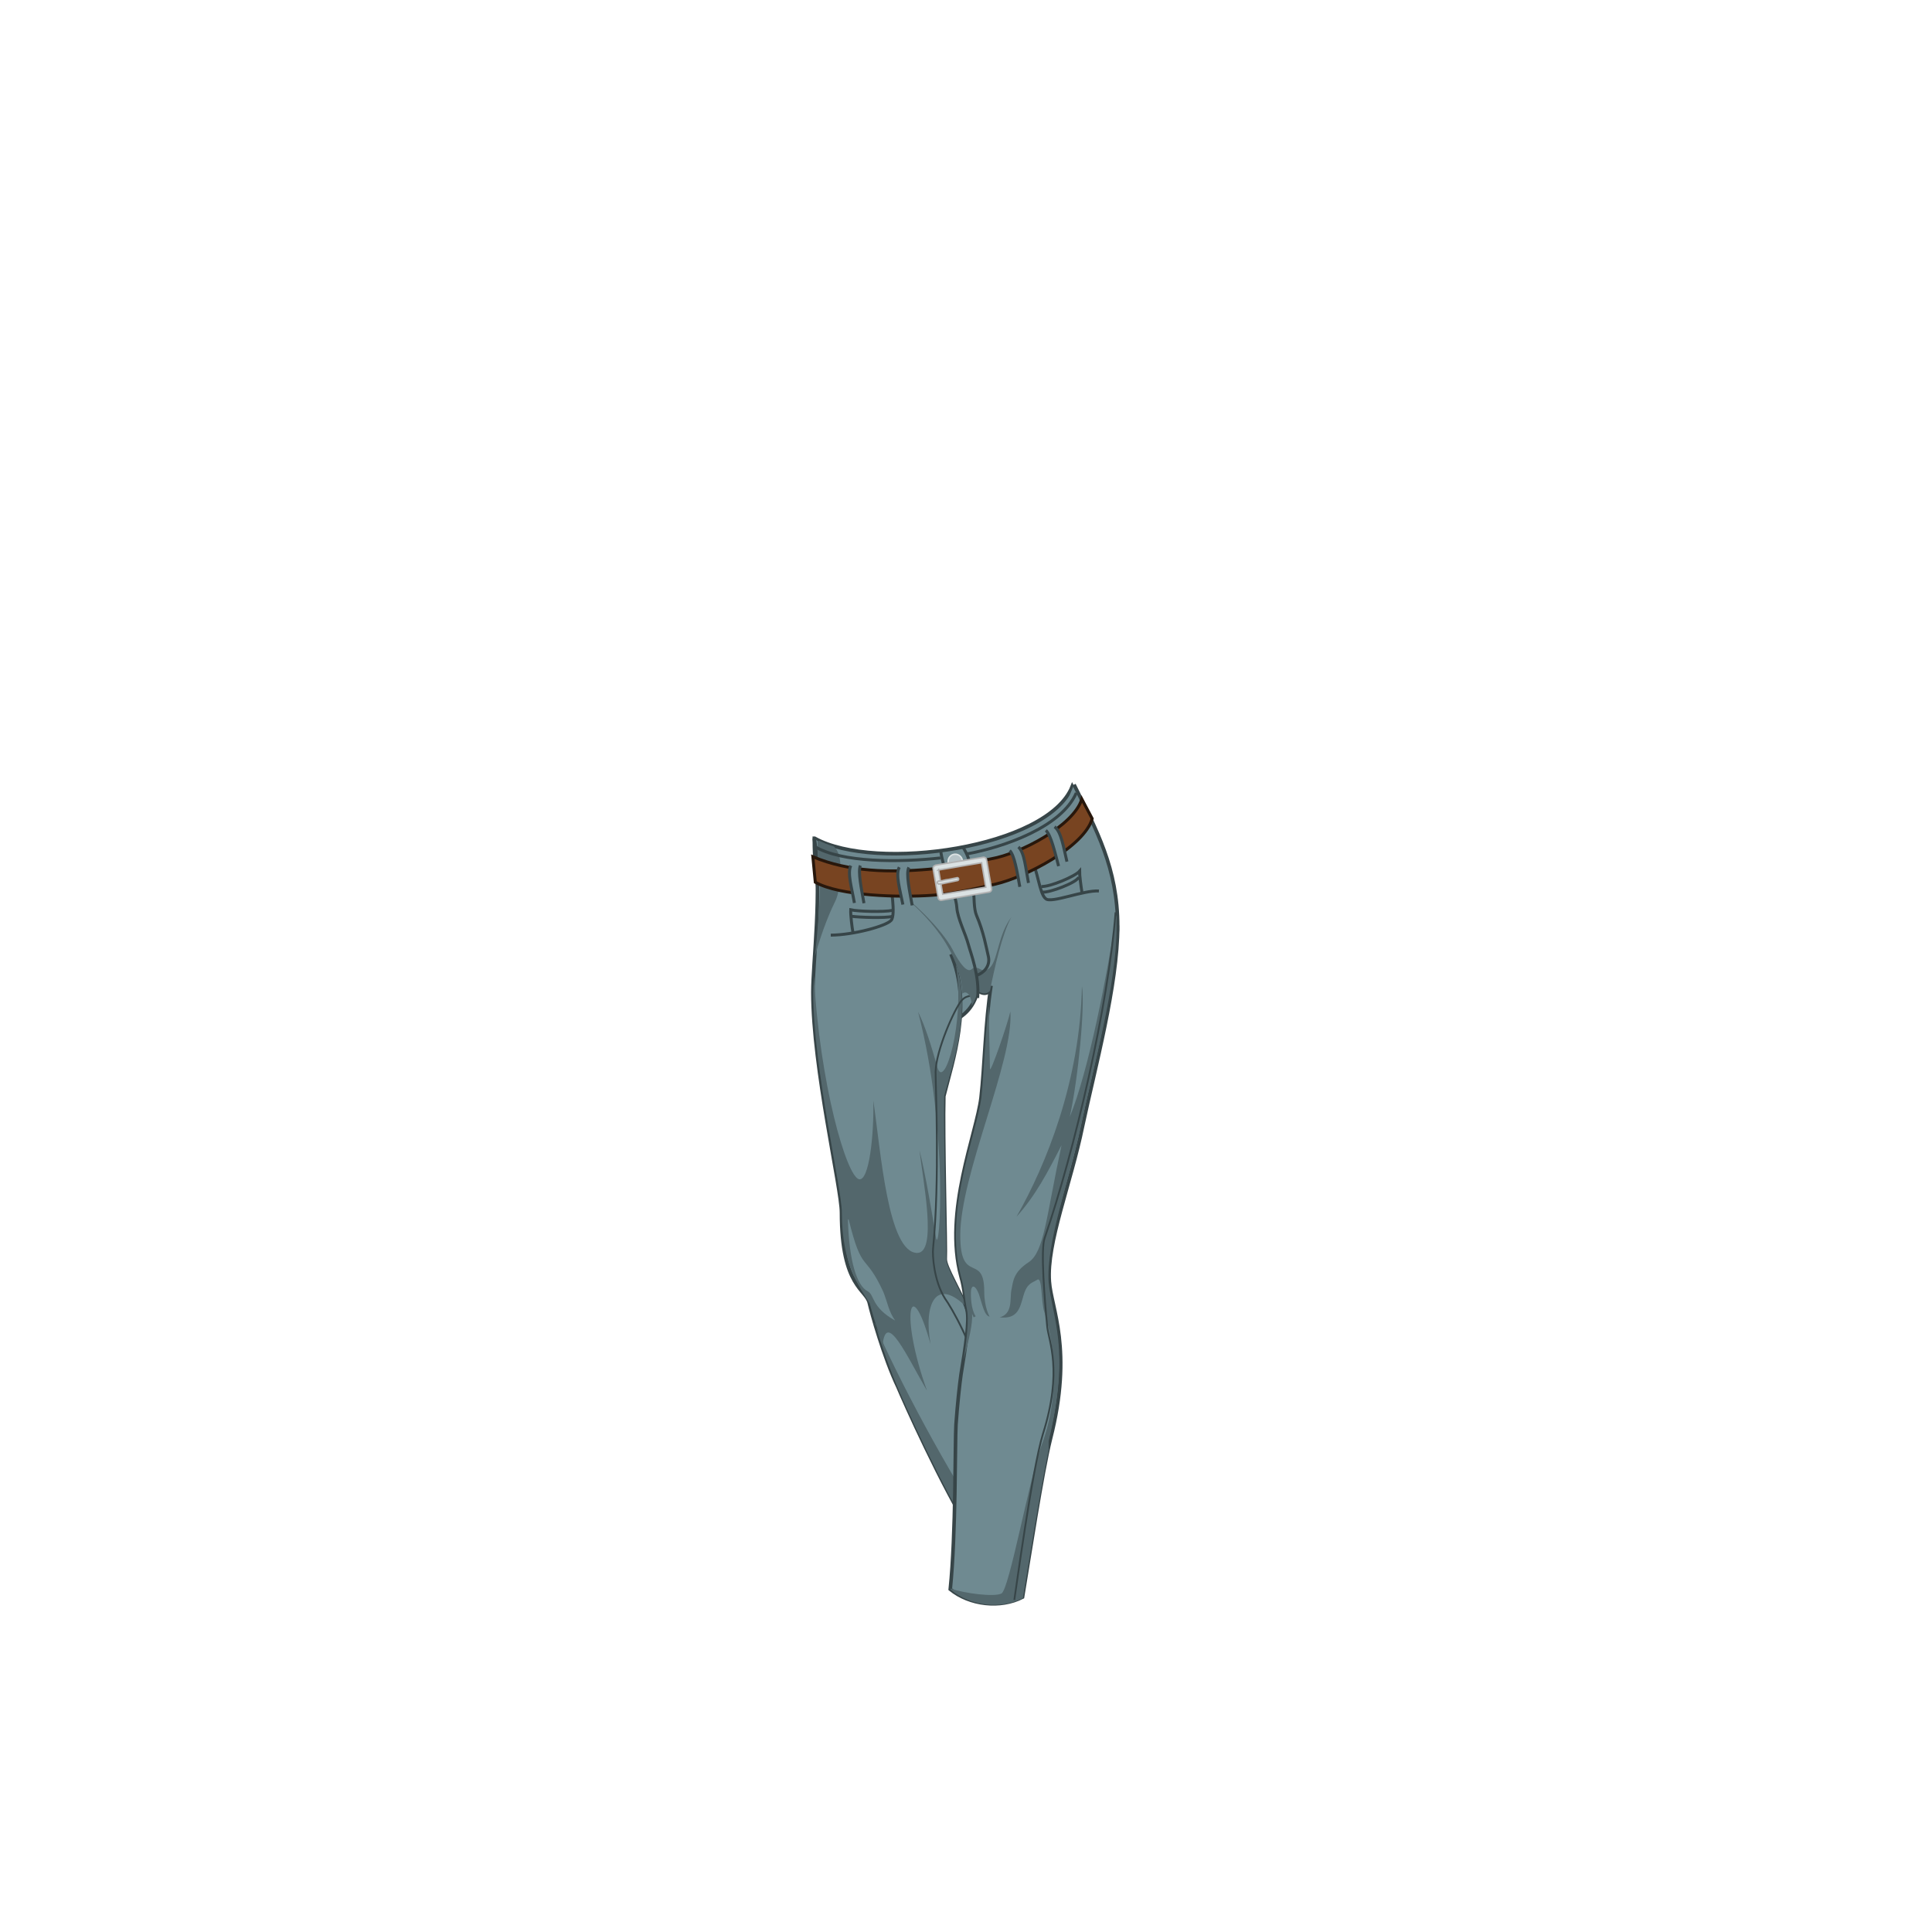 <svg viewBox="10 50 540 540">
<g id="pants_jeans">
    <path id="path36558" class="alpha" d="M237.6 284.3c0 53.3 41.5 62.3 45.7 42.5 1 1 2.7 1.2 3.3 0 17.2 4.7 36.6-6.2 35.7-18-1.3-16-6.3-26.7-12.6-39-6.8 17.2-55 24-72 14.5z" style="fill:#6f8a91;stroke:#374548;stroke-width:1;"/>
    <path id="path36560" class="alpha" d="M237.6 284.3c2.2 15-.4 34.5-.4 43 0 21.4 8 54.8 8 61.6 0 21 7 21.4 7.8 25.4.6 2.6 4 15 8 23.4 1.5 3.6 12.2 27.7 21.2 42 7.4 0 15-5.5 16.7-10.7-5.2-13.6-10.6-35-12.8-41.3-1.4-4-4.4-9.5-5.7-11.5-1.8-5-6.4-12.2-6.2-14.4.2-2.2-.7-34.7-.4-45.4 2.5-10 8-25.7 2-39.7" style="fill:#6f8a91;stroke:#374548;stroke-width:1;"/>
    <path id="path80000" class="alpha--dark" d="M254.5 419.8c1.5 5 4 12.4 6.4 18 1.5 3.6 12.2 27.7 21.2 42 1.6 0 3.3-.3 4.8-.7-11.6-16.7-26.5-45-32.5-59.2z" style="fill:#53676c;stroke:none;stroke-width:1px;"/>
    <path id="path36566" class="alpha--dark" d="M277.2 319.8c2.6 15.7-3.3 35.3-5.2 28.5-1.7-6-3.4-11.5-5.4-15.5 8.7 33.4 6 69.2 5 63-1-6.3-3-18-4.6-24.3 1 8.7 5 28.6-.6 28.7-8.2 0-10.2-28.2-12.3-42.6.2 9.8-1.2 22.6-4 22-3.5-.8-11-26.8-12.6-56.8l-.2 4.6c0 21.3 8 54.7 8 61.5 0 14.4 4.8 20.7 7.8 25.4.4 1.7 1.8 6.4 3.6 11.6 1-9.7 6.7 3 12.4 12.8-7.7-21.5-4.7-33.4 1-13-2-11 1.4-19.3 10.4-10-2-5-6.3-11.8-6-14 0-2.2-.8-34.7-.6-45.4 2.4-9 7-21.8 4-34.3v-.5l-.6-1.7zm-30 71c3.8 15.5 4.5 9 9.7 20.3 1.2 3 1.5 5.5 3.3 8-6.8-3.8-5.7-7.2-7.7-8.2-3-1.5-5.2-8.5-5.5-20z" style="fill:#53676c;stroke:none;"/>
    <path id="path31723-5" class="alpha" d="M283.5 327.2c-2.2 1.8-3 .6-4.7 2.4-2 2.3-7.2 14-7.3 20 0 4.5 1.2 30-.7 49.3-.2 2 .2 9 3.3 14 1.8 2.5 8 13 10.8 25.4 1.7 7.8 12 33.4 11.8 35" style="fill:none;stroke:#374548;stroke-width:0.5;"/>
    <path id="path36562" class="alpha" d="M287 325.5c-1.6 10-1.8 22.6-2.8 31.3-1.2 10-10.5 31.8-5.6 50 1 3.5 1 6 1.7 9.4.7 2.8-.4 10.2-1.7 18-.4 2.8-1 8.3-1.4 14-.3 5 0 30.5-1.6 46 5.4 4.4 14 5.4 20.2 2.2 1.8-10.7 5.5-35 7.8-44.2 6.4-25 .2-36.6-.3-44-.8-10.8 6-27.3 9.3-43.5 3.4-16 9.8-39.4 9.8-55.8 0-16.3-6-27-12.2-39.6" style="fill:#6f8a91;stroke:#374548;stroke-width:1;"/>
    <path id="path36564" class="alpha" d="M260 298.4c6.4 5 18.2 15.3 19 29.3 1.5-1.2 2.7 1.4 2.6 3.4.7-1 1.3-2.5 1.7-4.2 1 1 2.7 1 3.4 0 1.2-6 3.4-16 6-20.6-3.7 5-3.7 11.2-5.7 13.8-1 1.4-2.3 1.2-3 .8-.5-.3-1.7-.8-2.4 0-.7.6-2.2.6-5.3-5.4-3-5.8-12-14.4-16.4-17z" style="fill:#53676c;stroke:none;"/>
    <path id="path36568" class="alpha--dark" d="M239 285c-.2 0-.4.2-.5.4 0 3.7.3 7.3.7 10.6 0 7.5-.8 15-1.4 21.2 2.2-8 4.7-13.4 5.7-15.4 1.2-2.3 2.4-10.7.4-14.2l-.8-1c-1.6-.5-3-1-4.3-1.7z" style="fill:#53676c;stroke:none;"/>
    <path id="path36570" class="alpha--dark" d="M322 305.8c-2.5 16.4-7.7 43.5-13 56.4 2.4-11 4.3-31 3.4-36.6-.5 26.5-10 50-18.3 64.5 5.4-6 8.7-12.4 12.6-20-4.3 20-4.8 29.8-9.2 32.7-4.3 2.8-4.3 5.3-4.8 7.7-.5 2.4.5 6.7-3.3 7.7 5.2.6 5.7-2.8 6.7-6.2 1-3.4 2.4-3.4 3.8-4.3 1.5-1 1 6.2 2 9 .8 2.7 6 19-.8 37.3-3.5 9.6-9 40.3-11.2 41.4-2 1-10.2 0-14.2-1.4v.3c5.4 4.6 14 5.6 20.2 2.4 1.6-9.8 5-31 7.2-41.5v-2.4c6.2-25.8 1-34.4 0-44.4-.7-11 5.4-27.3 9-43.5 3.3-16 10-39.4 10-55.8v-3.2z" style="fill:#53676c;stroke:none;"/>
    <g id="g79950" transform="matrix(.83 -.06 .06 .83 -82.616 112.755)">
        <path id="path31723" class="alpha" d="M411 241c.5 7 4 13.8 4 19 0 3.8 2.3 9 3 12.8.5 2.7 3 10.5 1.8 18" style="fill:none;stroke:#374548;stroke-width:1;"/>
        <path id="path31725" class="alpha" d="M419.6 283.3c3-.6 5.2-3 4.8-6-.5-3.2-1-8.4-3-14.2-1.5-4.4 1.6-14.8-2.8-23" style="fill:none;stroke:#374548;stroke-width:1;"/>
        <circle id="path31426" class="beta" cx="415.6" cy="244.5" r="2.4" style="fill:#b7c4c8;stroke:#dbe2e3;stroke-width:0.5;"/>
        <path id="path31703" class="alpha" d="M393 248c.5 3 1.4 13-.3 14.7-1.8 1.8-13 4-20.6 3.5" style="fill:none;stroke:#374548;stroke-width:1px;"/>
        <path id="path31703-6" class="alpha" d="M441 245.2c2 4 2 12.3 4 14 1.6 1.8 13-2 18-1.3" style="fill:none;stroke:#374548;stroke-width:1px;"/>
        <g id="pants_jeans_belt">
            <path id="rect31428-4" class="alpha" d="M368 239.5c11.7 6 25.6 7.2 38.6 7 7 0 21.2-2 21.2-2 9.7-1 28.3-9 31.7-17.8l3 6.8c-3.3 9.2-23.7 18-34 19.6-7 1-14 2.3-21.5 2.2-11 0-31-2-38.8-7.2z" style="fill:#784421;stroke:#28170b;"/>
            <path id="rect31428" class="beta" d="M408.7 245.4a1 1 0 0 0-.7 1l1 10a1 1 0 0 0 1 .8l16.3-1.6a1 1 0 0 0 .8-1l-1-10a1 1 0 0 0-1-.8l-16.2 1.5zm1 1.6l14.7-1.4.8 8.3-14.6 1.3-.8-8.3z" style="fill:#dbe2e3;stroke:#b3b3b3;stroke-width:0.5;"/>
            <path id="path31575" class="beta" d="M416 250l-3.2.4c-.8 0-1.6.2-2.3.3h-.7-.3a.5.5 0 1 0 .2 1H410.6l2.2-.3 3-.4a.5.5 0 1 0 0-1z" style="fill:#dbe2e3;stroke:#b3b3b3;stroke-width:0.5;"/>
        </g>
        <path id="path31449-7" class="alpha" d="M400 245.3c-1.2 2-.3 8 .2 12.8-2.7.5-2 .3-3.2-.3-.6-5-1.8-10.2-.3-12.6l3.2.3z" style="fill:#6f8a91;stroke:none"/>
        <path id="path31449-7-8" class="alpha" d="M397 257.7c-.6-5-1.8-10.2-.3-12.6m3.2.3c-1.2 2-.3 8 .2 12.8" style="fill:none;stroke:#374548;"/>
        <path id="path31449-7-3" class="alpha" d="M434 242c1.5 2 2 7.8 2.5 12.6 2.8-.2 2-.2 3-1-.5-5-.5-10.4-2.4-12.4-1 .2-3 1-3 1z" style="fill:#6f8a91;stroke:none"/>
        <path id="path31449-7-8-1" class="alpha" d="M439.6 253.5c-.6-5-.6-10.3-2.5-12.3m-3 1c1.5 1.7 2 7.6 2.5 12.4" style="fill:none;stroke:#374548;"/>
        <path id="path31449-7-3-6" class="alpha" d="M446.7 236.3c1.6 1.7 2.5 7.6 3.4 12.3 2.8-.3 2-.3 3-1.3-.8-5-1.2-10.2-3.3-12l-3 1z" style="fill:#6f8a91;stroke:none"/>
        <path id="path31449-7-8-1-9" class="alpha" d="M453 247.3c-.8-5-1.2-10.2-3.3-12m-3 1c1.6 1.7 2.5 7.6 3.4 12.3" style="fill:none;stroke:#374548;"/>
        <path id="path31449-7-5" class="alpha" d="M383.7 243.6c-1 2-.2 8 .3 12.7-2.7.5-2 .2-3.2-.4-.5-5-1.7-10.2-.3-12.6l3.2.2z" style="fill:#6f8a91;stroke:none"/>
        <path id="path31449-7-8-18" class="alpha" d="M380.8 256c-.5-5-1.7-10.2-.3-12.6m3.2.2c-1 2-.2 8 .3 12.7" style="fill:none;stroke:#374548;"/>
        <path id="path31723-6" class="alpha" d="M410.7 243c-13.5.5-33.3-.7-42-7" style="fill:none;stroke:#374548;stroke-width:1;"/>
        <path id="path31723-6-4" class="alpha" d="M419.6 242.3c12.7-1.4 32.4-6.7 38.2-17.8" style="fill:none;stroke:#374548;stroke-width:1;"/>
        <path id="path31703-8" class="alpha" d="M379.6 265.8c-.2-1.6-.4-6-.2-7.6 2.3.7 11 1.6 14 1.2" style="fill:none;stroke:#374548;stroke-width:1px;"/>
        <path id="path31723-6-4-4" class="alpha" d="M379.6 260.4c2.2.5 11.3 1.5 13.6 1" style="fill:none;stroke:#374548;stroke-width:1;"/>
        <path id="path31703-8-9" class="alpha" d="M457.3 258c-.2-2-.4-6-.3-7.2-1.6 1.6-10.3 4.6-13.2 4.2" style="fill:none;stroke:#374548;stroke-width:1px;"/>
        <path id="path31723-6-4-4-0" class="alpha" d="M456.6 252.7c-.5 1.8-10.4 4.7-12.6 4.2" style="fill:none;stroke:#374548;stroke-width:1;"/>
    </g>
    <path id="path79982" class="alpha--dark" d="M286.3 331.5c-1 8.7-1.3 18.3-2 25.3-1.3 10-10.6 31.8-5.7 50 1 3.5 1 6 1.7 9.4.5 2.3 0 7.8-1 14 1.6-6 2.6-10.3 2.4-13 .5 1 .2 1.2 1 .7-1.3-2-1.4-5.5-1.3-7.2.2-1.6 1.2-1.6 2.2 1 1 3 1.5 6 3 6.3 0 0-1.5-2.5-1.5-7 0-11-6.7-1.7-6.7-15.7 0-17.2 15-48.8 14-62.6-.7 3.3-5.7 17.8-5.7 16 0-1.4-.3-11-.3-17.2z" style="fill:#53676c;stroke:none;stroke-width:1px;"/>
    <path id="path31723-5-7" class="alpha" d="M321.8 305c-2 26-11.4 66.5-19.8 91-1.2 3 0 17.6.7 24.8.4 4 4.4 12.3-1.2 30-3 9.7-7.7 44.8-8 46.4" style="fill:none;stroke:#374548;stroke-width:0.5;"/>
</g>
</svg>
